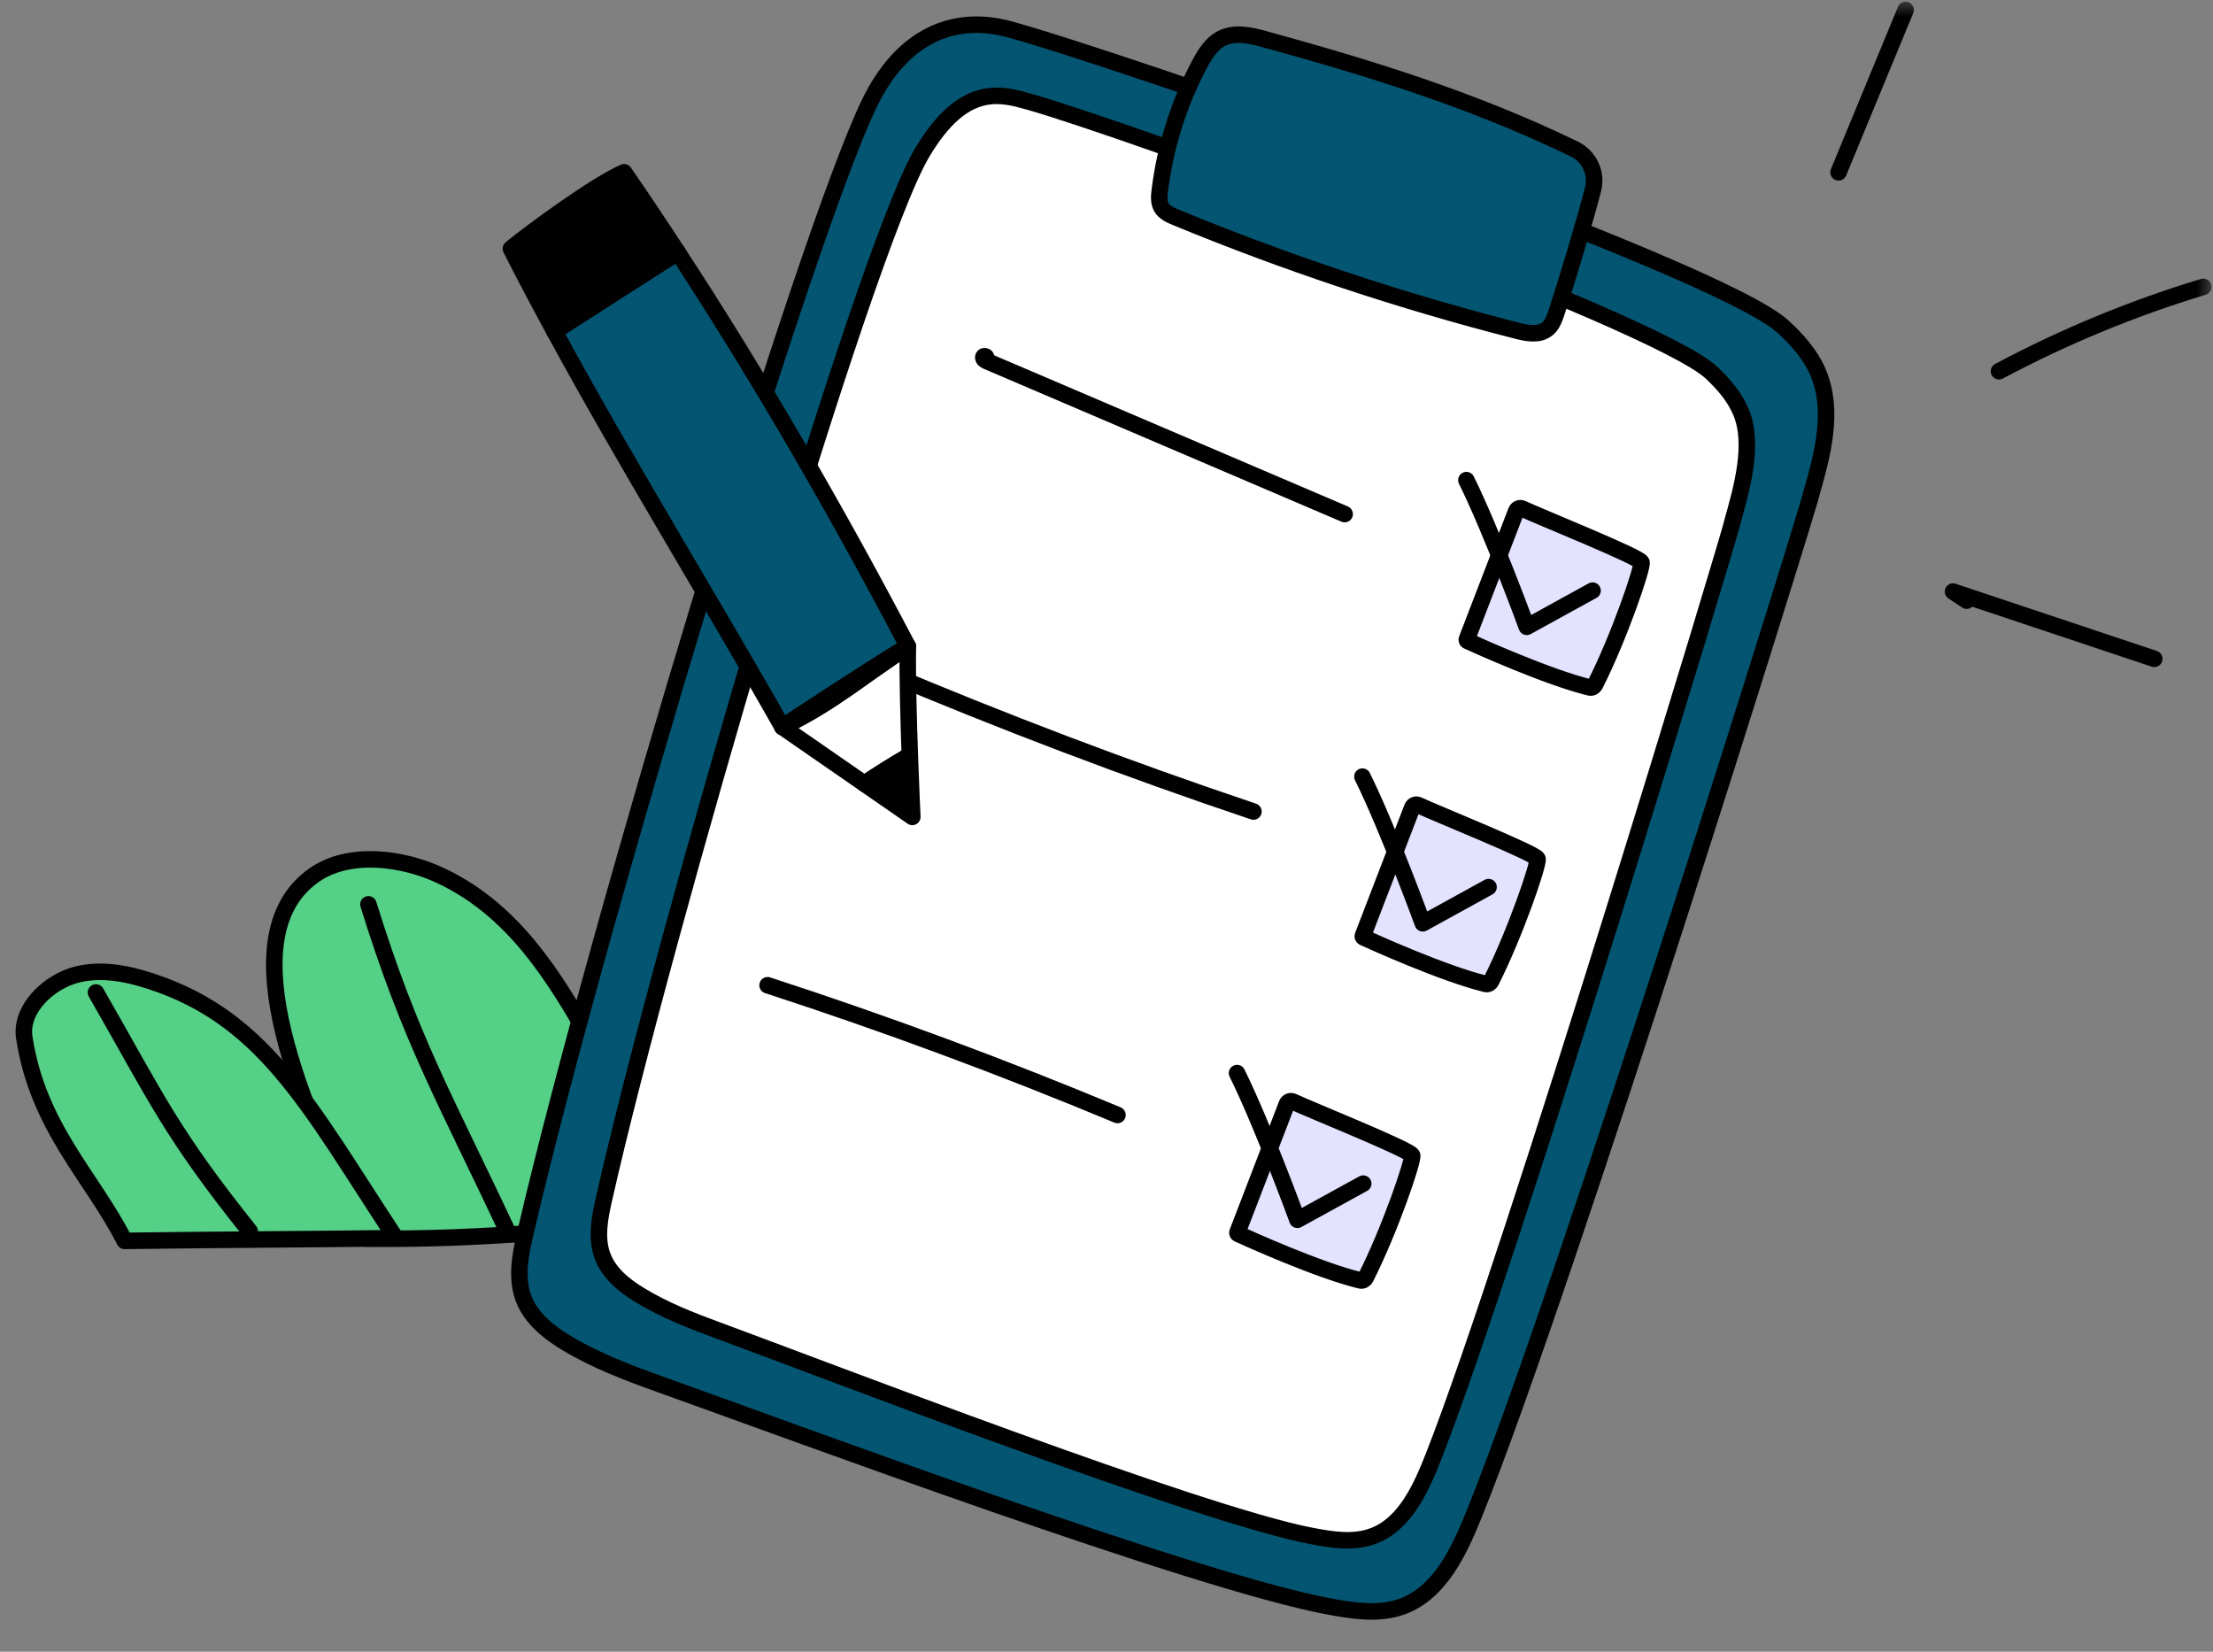 <svg width="67" height="50" viewBox="0 0 67 50" fill="none" xmlns="http://www.w3.org/2000/svg">
<rect x="0" y="0" width="67" height="50" fill="#808080" stroke="none"/>
<g clip-path="url(#clip0_167_464)">
<mask id="mask0_167_464" style="mask-type:luminance" maskUnits="userSpaceOnUse" x="0" y="0" width="67" height="50">
<path d="M0 0H67V50H0V0Z" fill="white"/>
</mask>
<g mask="url(#mask0_167_464)">
<path d="M20.823 36.972C19.276 34.277 19.411 34.157 17.863 31.46C16.779 29.573 15.576 27.575 13.378 26.523C12.192 25.954 10.557 25.755 9.509 26.493C7.063 28.214 8.729 32.769 11.075 37.494C14.771 37.542 17.516 37.179 20.823 36.973V36.972Z" fill="#55D087" stroke="#010101" stroke-width="0.5" stroke-linecap="round" stroke-linejoin="round"/>
<path d="M11.154 27.376C12.433 31.497 13.502 33.301 15.361 37.268" stroke="#010101" stroke-width="0.5" stroke-linecap="round" stroke-linejoin="round"/>
<path d="M11.983 37.482C9.319 33.446 7.979 30.685 4.266 29.611C3.538 29.4 2.699 29.314 2.012 29.609C1.235 29.942 0.625 30.685 0.733 31.396C1.148 34.126 2.777 35.606 3.773 37.563C7.105 37.52 9.463 37.516 11.983 37.482Z" fill="#55D087" stroke="#010101" stroke-width="0.5" stroke-linecap="round" stroke-linejoin="round"/>
<path d="M2.906 30.044C4.748 33.257 5.183 34.302 7.559 37.269" stroke="#010101" stroke-width="0.5" stroke-linecap="round" stroke-linejoin="round"/>
<path d="M54.84 14.937C55.19 13.734 55.534 12.409 55.038 11.261C54.807 10.726 54.411 10.283 53.985 9.892C51.975 8.043 33.686 1.728 30.546 0.883C28.896 0.438 27.32 1.061 26.321 3.128C24.351 7.203 18.081 27.996 15.917 37.277C15.761 37.946 15.61 38.663 15.85 39.304C16.079 39.912 16.62 40.337 17.171 40.667C18.051 41.193 19.012 41.557 19.974 41.901C23.866 43.29 36.168 47.872 40.224 48.627C40.972 48.766 41.762 48.891 42.475 48.623C43.6 48.199 44.178 46.956 44.635 45.825C47.423 38.929 54.939 14.788 54.841 14.937L54.84 14.937Z" fill="#045571" stroke="#010101" stroke-width="0.5" stroke-linecap="round" stroke-linejoin="round"/>
<path d="M52.431 15.862C52.724 14.823 53.126 13.456 52.706 12.464C52.509 12.001 52.174 11.618 51.814 11.279C50.114 9.678 33.807 3.814 31.155 3.078C30.316 2.845 29.179 2.492 27.916 4.626C26.111 7.674 20.076 28.365 18.293 36.267C18.162 36.843 18.036 37.463 18.24 38.017C18.434 38.544 18.892 38.912 19.358 39.197C20.101 39.653 20.913 39.971 21.725 40.269C25.013 41.478 36.263 45.831 39.688 46.492C40.32 46.613 40.987 46.723 41.588 46.492C42.538 46.129 43.022 45.056 43.406 44.079C45.747 38.126 52.513 15.734 52.431 15.862Z" fill="white" stroke="#010101" stroke-width="0.5" stroke-linecap="round" stroke-linejoin="round"/>
<path d="M57.693 0.302C57.016 1.94 56.339 3.578 55.663 5.216" stroke="#010101" stroke-width="0.5" stroke-linecap="round" stroke-linejoin="round"/>
<path d="M66.705 8.684C64.569 9.329 62.495 10.187 60.521 11.238" stroke="#010101" stroke-width="0.5" stroke-linecap="round" stroke-linejoin="round"/>
<path d="M65.222 19.944C63.191 19.265 61.16 18.586 59.129 17.908C59.267 17.999 59.405 18.091 59.543 18.183" stroke="#010101" stroke-width="0.5" stroke-linecap="round" stroke-linejoin="round"/>
<path d="M47.665 4.513C48.121 4.734 48.36 5.25 48.228 5.747C47.906 6.958 47.443 8.488 47.126 9.454C47.067 9.635 47.001 9.825 46.858 9.947C46.611 10.159 46.243 10.092 45.931 10.012C42.412 9.114 38.955 7.965 35.593 6.577C35.427 6.508 35.25 6.429 35.161 6.271C35.078 6.122 35.092 5.939 35.113 5.77C35.278 4.435 35.689 3.132 36.316 1.948C36.479 1.642 36.671 1.329 36.974 1.169C37.371 0.96 37.85 1.066 38.282 1.185C41.388 2.039 44.541 2.998 47.665 4.512L47.665 4.513Z" fill="#045571" stroke="#010101" stroke-width="0.5" stroke-linecap="round" stroke-linejoin="round"/>
<path d="M40.71 15.562C37.099 14.019 33.488 12.476 29.878 10.933C29.824 10.91 29.76 10.87 29.769 10.811C29.777 10.753 29.895 10.798 29.847 10.832" stroke="#010101" stroke-width="0.5" stroke-linecap="round" stroke-linejoin="round"/>
<path d="M37.949 24.566C34.119 23.279 30.336 21.844 26.611 20.266" stroke="#010101" stroke-width="0.5" stroke-linecap="round" stroke-linejoin="round"/>
<path d="M27.545 22.865C27.078 23.137 26.619 23.423 26.169 23.724L23.688 22.007C25.215 21.264 26.038 20.514 27.486 19.57C27.471 20.43 27.507 21.768 27.545 22.865Z" fill="white" stroke="#010101" stroke-width="0.5" stroke-linecap="round" stroke-linejoin="round"/>
<path d="M16.784 10.027C16.329 9.188 15.883 8.353 15.468 7.527C16.106 6.998 18.082 5.56 18.895 5.216C19.442 6.008 19.982 6.819 20.517 7.637C19.937 8.007 19.202 8.479 18.466 8.952L16.784 10.027Z" fill="#010101" stroke="#010101" stroke-width="0.5" stroke-linecap="round" stroke-linejoin="round"/>
<path d="M20.518 7.639C23.031 11.482 25.393 15.577 27.486 19.57C26.379 20.231 23.688 22.007 23.688 22.007C21.521 18.171 18.968 14.047 16.786 10.03C17.292 9.705 17.878 9.329 18.466 8.952L20.518 7.639Z" fill="#045571" stroke="#010101" stroke-width="0.5" stroke-linecap="round" stroke-linejoin="round"/>
<path d="M23.688 22.007C23.688 22.007 26.379 20.23 27.486 19.57C26.038 20.515 25.215 21.264 23.688 22.007Z" fill="#045571" stroke="#010101" stroke-width="0.5" stroke-linecap="round" stroke-linejoin="round"/>
<path d="M18.466 8.952C17.879 9.329 17.292 9.705 16.786 10.03C16.785 10.029 16.785 10.028 16.784 10.027L18.466 8.952Z" fill="#045571" stroke="#010101" stroke-width="0.5" stroke-linecap="round" stroke-linejoin="round"/>
<path d="M20.516 7.637C20.516 7.637 20.518 7.638 20.518 7.639L18.466 8.952C19.202 8.479 19.937 8.007 20.516 7.637Z" fill="#045571" stroke="#010101" stroke-width="0.5" stroke-linecap="round" stroke-linejoin="round"/>
<path d="M27.621 24.729L26.169 23.724C26.618 23.423 27.078 23.137 27.545 22.866C27.582 23.905 27.621 24.729 27.621 24.729Z" fill="#010101" stroke="#010101" stroke-width="0.5" stroke-linecap="round" stroke-linejoin="round"/>
<path d="M33.832 33.752C30.354 32.301 26.819 30.99 23.239 29.825" stroke="#010101" stroke-width="0.5" stroke-linecap="round" stroke-linejoin="round"/>
<path d="M38.96 33.422C38.988 33.348 39.071 33.314 39.141 33.347C39.695 33.605 42.689 34.808 42.753 34.972C42.806 35.105 42.079 37.236 41.346 38.682C41.315 38.743 41.249 38.776 41.183 38.76C39.916 38.453 37.772 37.483 37.485 37.352C37.466 37.344 37.458 37.322 37.466 37.303L38.96 33.421V33.422Z" fill="#E3E3FF" stroke="#010101" stroke-width="0.5" stroke-linecap="round" stroke-linejoin="round"/>
<path d="M41.272 35.83L39.28 36.925C39.28 36.925 38.232 34.062 37.452 32.484" stroke="#010101" stroke-width="0.5" stroke-linecap="round" stroke-linejoin="round"/>
<path d="M42.756 24.446C42.784 24.373 42.867 24.338 42.937 24.371C43.491 24.63 46.485 25.833 46.549 25.996C46.601 26.129 45.874 28.261 45.142 29.706C45.111 29.767 45.045 29.801 44.979 29.785C43.712 29.477 41.568 28.508 41.281 28.377C41.262 28.368 41.254 28.347 41.262 28.327L42.756 24.446Z" fill="#E3E3FF" stroke="#010101" stroke-width="0.5" stroke-linecap="round" stroke-linejoin="round"/>
<path d="M45.067 26.854L43.076 27.95C43.076 27.95 42.028 25.087 41.248 23.509" stroke="#010101" stroke-width="0.5" stroke-linecap="round" stroke-linejoin="round"/>
<path d="M45.904 15.471C45.932 15.398 46.015 15.363 46.085 15.396C46.639 15.655 49.633 16.858 49.697 17.021C49.749 17.154 49.023 19.286 48.29 20.731C48.259 20.792 48.193 20.826 48.127 20.81C46.86 20.502 44.716 19.533 44.428 19.402C44.41 19.393 44.402 19.372 44.41 19.352L45.904 15.471V15.471Z" fill="#E3E3FF" stroke="#010101" stroke-width="0.5" stroke-linecap="round" stroke-linejoin="round"/>
<path d="M48.216 17.879L46.224 18.975C46.224 18.975 45.176 16.112 44.396 14.534" stroke="#010101" stroke-width="0.5" stroke-linecap="round" stroke-linejoin="round"/>
</g>
</g>
<defs>
<clipPath id="clip0_167_464">
<rect width="67" height="50" fill="white" transform="matrix(-1 0 0 1 67 0)"/>
</clipPath>
</defs>
</svg>
